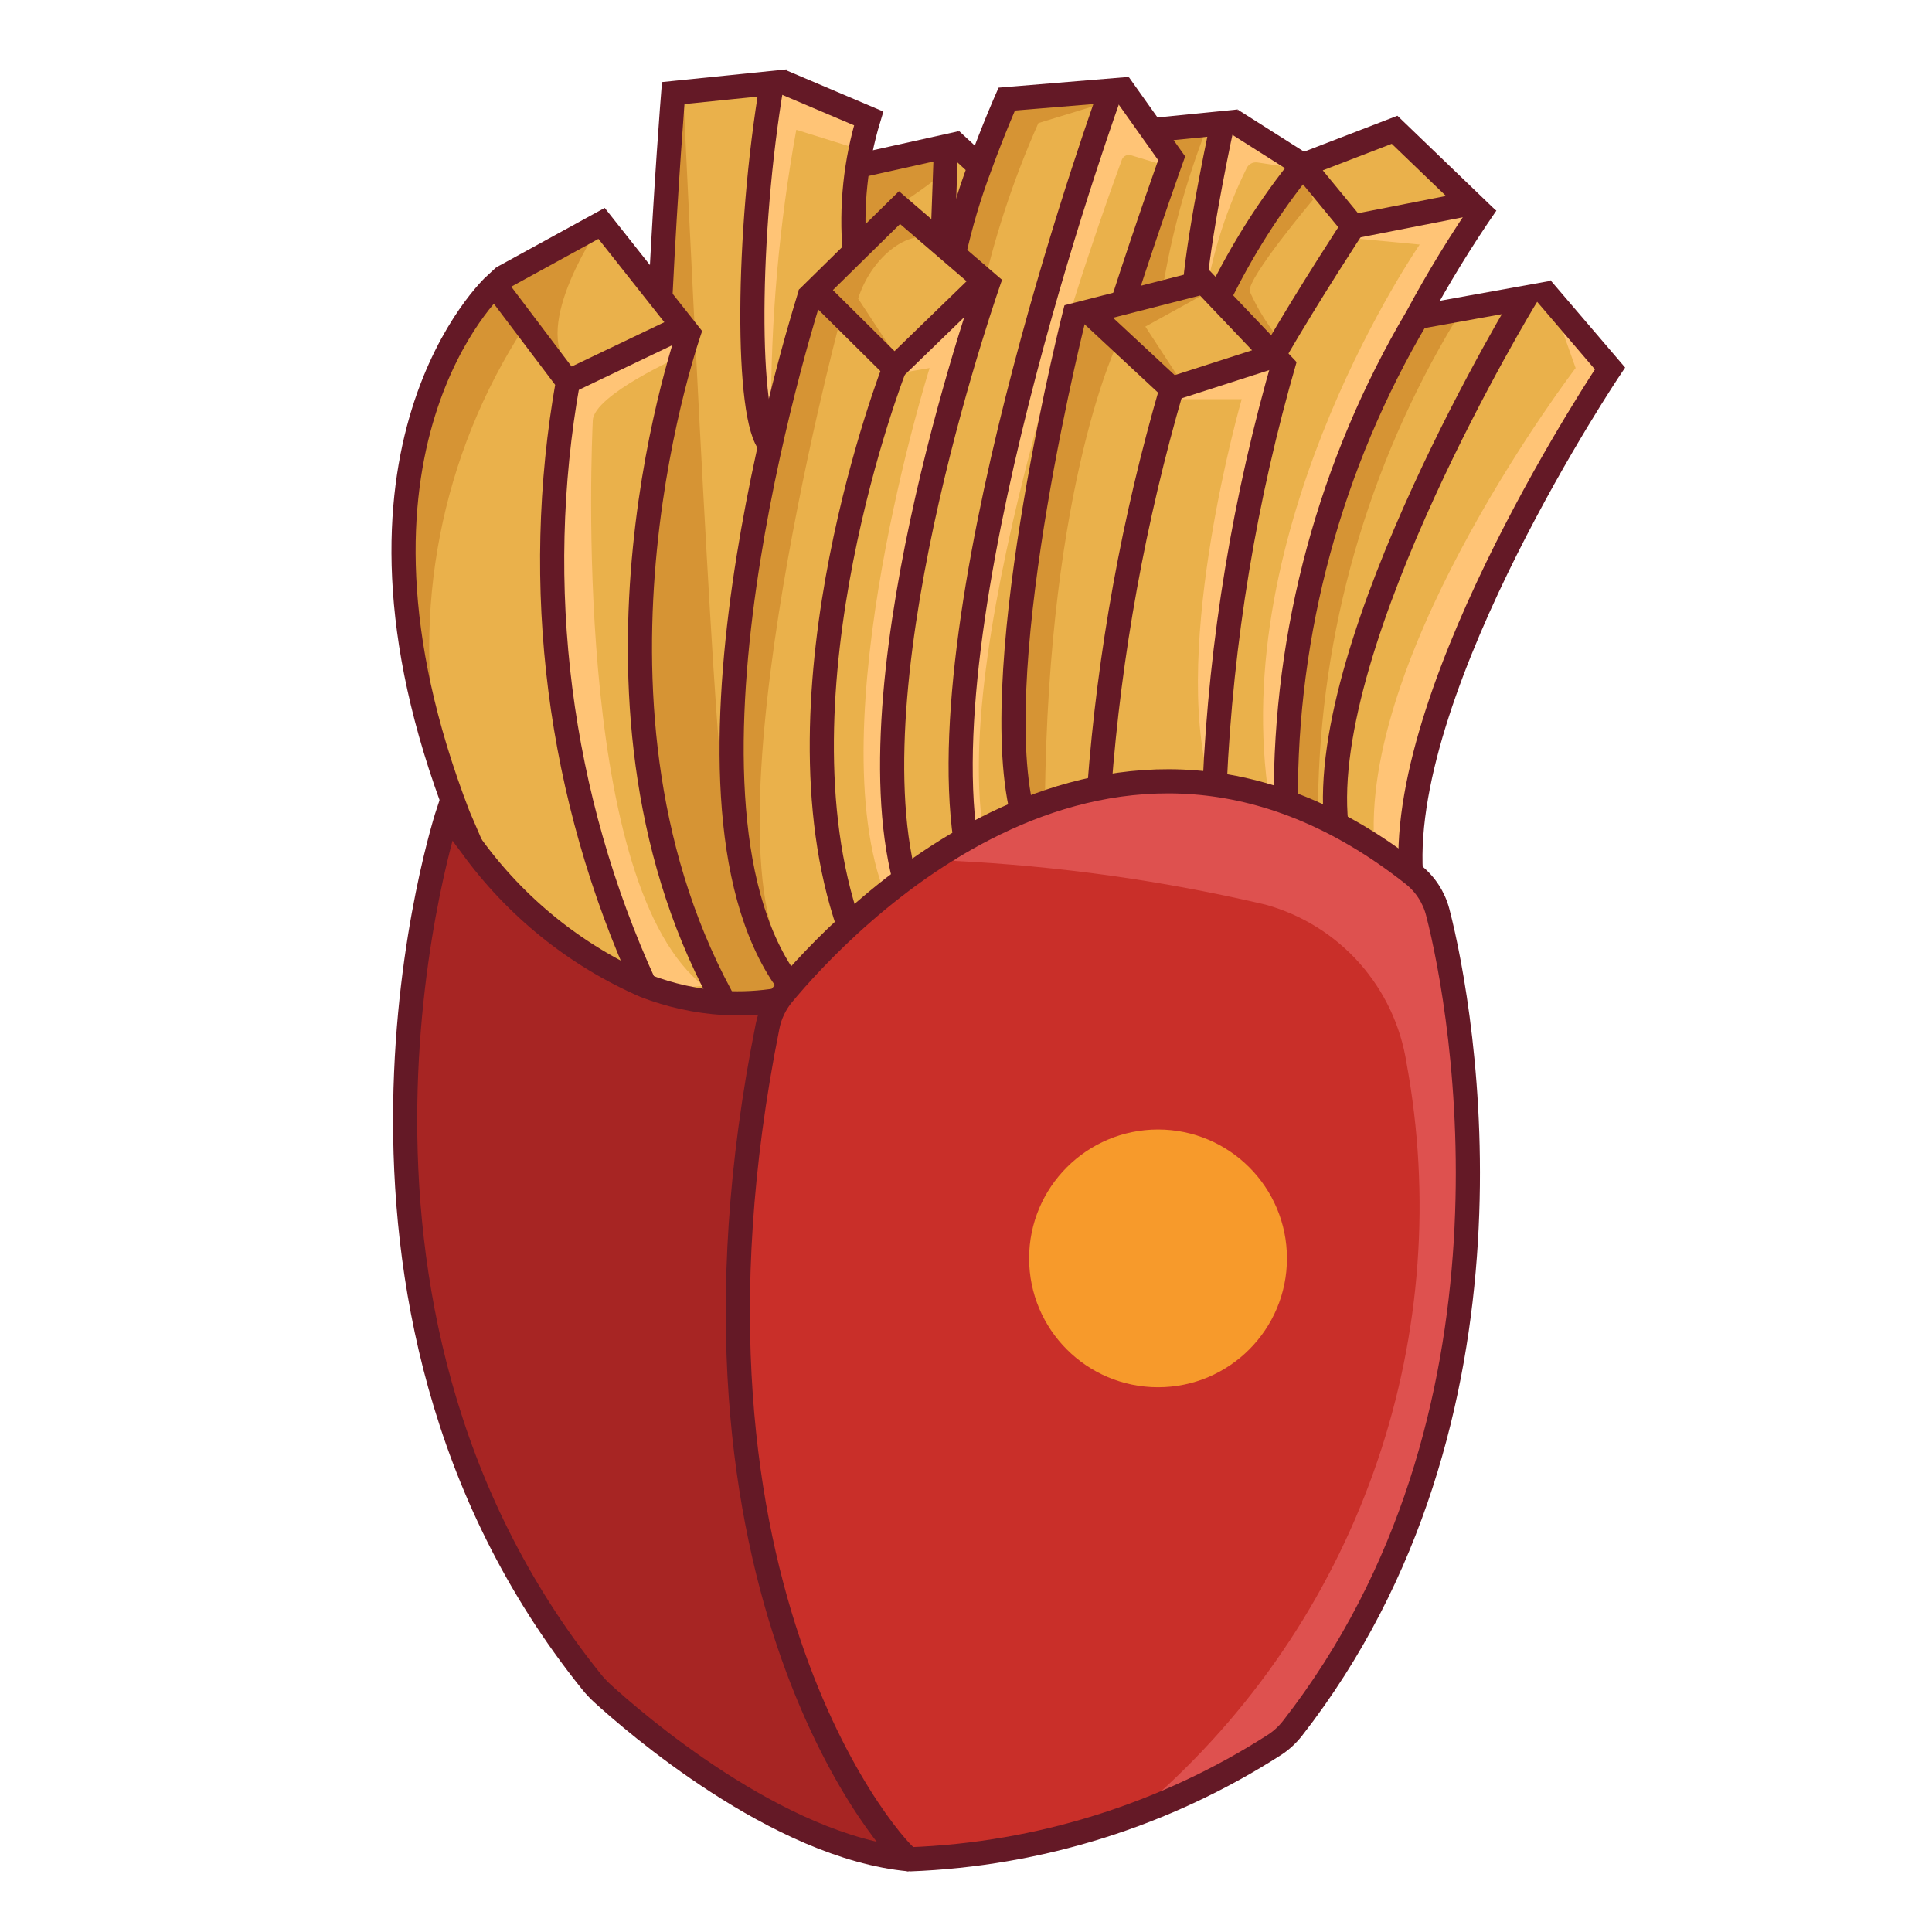 <svg width="24" height="24" viewBox="0 0 24 24" fill="none" xmlns="http://www.w3.org/2000/svg">
<path d="M5.693 10.133C5.693 10.133 3.944 5.679 6.24 3.533L7.473 2.775L8.486 4.057L8.209 3.619L8.363 1.045L9.682 1L10.791 1.471L10.699 2.051L11.988 1.818L12.172 2.07L12.589 1.225L13.957 1.124L14.386 1.609L15.361 1.529L16.107 2.003L17.455 1.612L18.274 2.526L17.603 3.94L19.146 3.571L20 4.57C20 4.57 16.893 9.891 17.521 10.763C17.521 10.763 13.994 7.557 9.722 12.353C8.903 12.453 8.072 12.293 7.349 11.894C6.626 11.496 6.047 10.88 5.693 10.133Z" fill="#EAB14B"/>
<path d="M6.513 4.062C5.477 5.654 5.103 7.587 5.468 9.45C5.468 9.45 4.171 5.367 6.24 3.533L7.473 2.775C7.473 2.775 6.574 4.057 7.081 4.572L6.513 4.062Z" fill="#D69434"/>
<path d="M8.487 1.144C8.487 1.144 8.868 9.363 8.988 9.749C9.109 10.134 9.414 11.498 9.414 11.498L9.782 12.197L9.579 12.438H8.988L8.469 11.28C8.469 11.28 7.364 6.915 8.487 4.169L8.228 3.281L8.357 1.144H8.487Z" fill="#D69434"/>
<path d="M11.694 2.17C11.384 2.415 11.053 2.63 10.704 2.815C10.684 2.741 10.704 2.17 10.704 2.17L11.694 1.829V2.17Z" fill="#D69434"/>
<path d="M11.646 3.038C11.425 2.77 10.851 3.11 10.66 3.709L11.181 4.504L10.417 4.057C10.417 4.057 8.603 10.881 9.91 12.135L9.682 12.049C9.682 12.049 8.493 8.866 9.376 6.789L10.073 3.54L11.086 2.579L11.646 3.038Z" fill="#D69434"/>
<path d="M13.771 1.262L12.899 1.529C12.58 2.246 12.336 2.994 12.172 3.762C12.224 4.13 11.875 3.038 11.875 3.038L12.506 1.231L13.703 1.124L13.771 1.262Z" fill="#D69434"/>
<path d="M14.982 1.612C14.735 2.247 14.555 2.906 14.444 3.578C14.556 3.578 13.967 3.699 13.967 3.699L14.637 1.904L14.444 1.609L14.982 1.49V1.612Z" fill="#D69434"/>
<path d="M14.982 3.641L14.228 4.057L14.675 4.742L14.105 4.426L13.901 4.222C13.901 4.222 13.021 5.96 12.98 9.965L12.723 10.082C12.64 8.693 12.712 7.299 12.937 5.926L13.369 3.838L14.849 3.505L14.982 3.641Z" fill="#D69434"/>
<path d="M16.311 2.48C16.311 2.48 15.496 3.449 15.524 3.619C15.625 3.845 15.757 4.056 15.917 4.245H15.661L15.187 3.693L15.661 2.588L16.107 1.998L16.311 2.48Z" fill="#D69434"/>
<path d="M18.078 3.985C16.988 5.791 16.4 7.855 16.373 9.964L16.273 10.081L15.963 9.931C15.963 9.931 16.125 5.73 17.653 3.835H18.174L18.078 3.985Z" fill="#D69434"/>
<path d="M8.469 4.419C8.469 4.419 7.379 4.902 7.364 5.222C7.349 5.543 7.114 10.839 8.682 12.198L8.737 12.245C8.737 12.245 7.776 12.375 7.829 11.975C7.588 10.859 7.266 9.761 6.867 8.692L7.035 4.83L8.487 4.057L8.469 4.419Z" fill="#FFC476"/>
<path d="M10.587 1.829L9.892 1.612C9.678 2.788 9.573 3.982 9.578 5.177C9.578 5.177 9.11 2.025 9.59 1L10.787 1.469L10.587 1.829Z" fill="#FFC476"/>
<path d="M11.082 4.651L11.548 4.572C11.548 4.572 10.153 8.998 11.001 11.128L11.302 10.842C11.14 10.16 11.076 9.458 11.111 8.758C11.262 8.293 11.619 5.776 11.619 5.776L12.063 4.168V3.578L11.082 4.651Z" fill="#FFC476"/>
<path d="M14.517 2.07L14.045 1.927C14.024 1.922 14.001 1.924 13.982 1.934C13.962 1.944 13.947 1.96 13.938 1.98C13.681 2.675 11.772 7.948 12.23 10.416H11.993V8.034L12.979 3.578L13.838 1.124L14.517 2.07Z" fill="#FFC476"/>
<path d="M16.147 2.097L15.621 2.018C15.593 2.014 15.564 2.019 15.54 2.032C15.515 2.046 15.495 2.068 15.484 2.094C15.243 2.583 15.074 3.103 14.982 3.641L14.948 2.775L15.187 1.486L16.147 2.097Z" fill="#FFC476"/>
<path d="M14.624 4.959H15.425C15.425 4.959 14.544 8.014 15.024 9.709L15.141 8.42L15.729 5.419L15.93 4.57L15.523 4.423L14.624 4.959Z" fill="#FFC476"/>
<path d="M16.742 2.953L17.636 3.038C17.636 3.038 15.299 6.416 15.747 9.79L15.964 9.859L16.281 7.173L17.754 3.619L18.351 2.699L18.273 2.528L16.742 2.953Z" fill="#FFC476"/>
<path d="M19.359 3.967L19.573 4.572C19.573 4.572 16.94 8.018 17.069 10.437L17.529 10.694C17.529 10.694 17.916 8.576 17.983 8.425C18.049 8.273 20 4.572 20 4.572L19.359 3.967Z" fill="#FFC476"/>
<path d="M5.851 10.501L5.693 10.133C3.932 5.568 6.147 3.54 6.147 3.54L7.055 4.742C6.603 7.282 6.937 9.899 8.012 12.245" stroke="#641926" stroke-width="0.3" stroke-miterlimit="10"/>
<path d="M6.24 3.451L7.473 2.775L8.487 4.057L7.054 4.742" stroke="#641926" stroke-width="0.3" stroke-miterlimit="10"/>
<path d="M8.581 4.062C8.581 4.062 6.939 8.63 8.95 12.366L8.988 12.458" stroke="#641926" stroke-width="0.3" stroke-miterlimit="10"/>
<path d="M8.203 3.699C8.271 2.303 8.363 1.156 8.363 1.156L9.59 1.031C9.273 2.898 9.265 5.215 9.569 5.526" stroke="#641926" stroke-width="0.3" stroke-miterlimit="10"/>
<path d="M9.682 1L10.791 1.471C10.628 2.008 10.569 2.57 10.618 3.129" stroke="#641926" stroke-width="0.3" stroke-miterlimit="10"/>
<path d="M10.133 3.603L11.174 2.579L12.23 3.487L11.111 4.572L10.133 3.603Z" stroke="#641926" stroke-width="0.3" stroke-miterlimit="10"/>
<path d="M10.07 3.64C10.07 3.64 8.137 9.609 9.696 12.074L9.718 12.108L9.816 12.245" stroke="#641926" stroke-width="0.3" stroke-miterlimit="10"/>
<path d="M10.543 11.496C9.541 8.588 11.111 4.572 11.111 4.572" stroke="#641926" stroke-width="0.3" stroke-miterlimit="10"/>
<path d="M11.237 10.921C10.564 8.315 12.306 3.427 12.306 3.427" stroke="#641926" stroke-width="0.3" stroke-miterlimit="10"/>
<path d="M10.704 2.051L11.752 1.818L11.708 3.038" stroke="#641926" stroke-width="0.3" stroke-miterlimit="10"/>
<path d="M12.172 2.07L11.812 1.738" stroke="#641926" stroke-width="0.3" stroke-miterlimit="10"/>
<path d="M11.849 3.159C11.93 2.789 12.038 2.425 12.172 2.07C12.341 1.604 12.506 1.231 12.506 1.231L13.801 1.124C13.801 1.124 11.545 7.322 11.992 10.423" stroke="#641926" stroke-width="0.3" stroke-miterlimit="10"/>
<path d="M13.901 1.045L14.555 1.966C14.555 1.966 14.27 2.758 13.946 3.762" stroke="#641926" stroke-width="0.3" stroke-miterlimit="10"/>
<path d="M13.523 3.87L14.955 3.504L15.827 4.421L14.555 4.83L13.523 3.87Z" stroke="#641926" stroke-width="0.3" stroke-miterlimit="10"/>
<path d="M12.696 10.081C12.247 8.215 13.367 3.834 13.367 3.834" stroke="#641926" stroke-width="0.3" stroke-miterlimit="10"/>
<path d="M13.656 9.79C13.782 8.11 14.084 6.448 14.555 4.83" stroke="#641926" stroke-width="0.3" stroke-miterlimit="10"/>
<path d="M15.089 9.747C15.169 7.954 15.463 6.178 15.963 4.455" stroke="#641926" stroke-width="0.3" stroke-miterlimit="10"/>
<path d="M14.386 1.609L15.187 1.529C15.187 1.529 14.91 2.801 14.844 3.533" stroke="#641926" stroke-width="0.3" stroke-miterlimit="10"/>
<path d="M15.298 1.49L16.37 2.17" stroke="#641926" stroke-width="0.3" stroke-miterlimit="10"/>
<path d="M16.184 2.051L16.811 2.813L18.274 2.526L17.324 1.612L16.184 2.051Z" stroke="#641926" stroke-width="0.3" stroke-miterlimit="10"/>
<path d="M15.139 3.697C15.424 3.11 15.774 2.558 16.184 2.051" stroke="#641926" stroke-width="0.3" stroke-miterlimit="10"/>
<path d="M15.812 4.426L15.819 4.413C16.279 3.62 16.81 2.813 16.81 2.813" stroke="#641926" stroke-width="0.3" stroke-miterlimit="10"/>
<path d="M15.973 9.964C15.961 7.845 16.525 5.763 17.603 3.94C17.864 3.454 18.152 2.984 18.465 2.531" stroke="#641926" stroke-width="0.3" stroke-miterlimit="10"/>
<path d="M17.603 3.94L18.951 3.697C18.951 3.697 16.363 7.948 16.599 10.234" stroke="#641926" stroke-width="0.3" stroke-miterlimit="10"/>
<path d="M19.146 3.578L20 4.577C20 4.577 17.386 8.471 17.526 10.841" stroke="#641926" stroke-width="0.3" stroke-miterlimit="10"/>
<path d="M5.523 10.237C5.523 10.237 7.575 12.861 9.579 12.436C9.579 12.436 13.341 7.515 17.681 10.991C17.681 10.991 19.786 16.025 15.887 21.634C15.887 21.634 12.402 23.307 11.207 23.024C11.207 23.024 9.764 23.063 7.326 20.873C6.221 19.362 5.483 17.614 5.17 15.768C4.857 13.922 4.978 12.029 5.523 10.237Z" fill="#C92F29"/>
<path opacity="0.65" d="M11.849 10.694C13.154 10.758 14.45 10.94 15.722 11.238C16.172 11.363 16.576 11.614 16.887 11.963C17.197 12.312 17.4 12.742 17.472 13.203C17.776 14.855 17.652 16.556 17.112 18.146C16.572 19.736 15.633 21.162 14.386 22.286L15.988 21.641L17.522 18.817C17.522 18.817 18.79 14.844 18.132 13.598L17.972 11.496L17.598 10.841C17.598 10.841 14.25 8.398 11.849 10.694Z" fill="#EA6565"/>
<path opacity="0.57" d="M5.523 10.237C5.523 10.237 7.886 12.951 9.578 12.436C9.578 12.436 8.162 20.17 11.211 23.024C11.211 23.024 10.128 23.346 7.363 21.023C6.258 19.483 5.518 17.712 5.199 15.843C4.88 13.974 4.991 12.057 5.523 10.237Z" fill="#8C1F1F"/>
<path d="M9.722 12.355C10.443 11.486 13.786 7.889 17.553 10.862C17.704 10.981 17.812 11.146 17.86 11.332C18.187 12.592 19.064 17.611 16.056 21.47C15.994 21.549 15.92 21.618 15.836 21.673C14.479 22.545 12.911 23.037 11.298 23.097C11.196 23.097 8.126 19.782 9.535 12.749C9.564 12.604 9.628 12.469 9.722 12.355Z" stroke="#641926" stroke-width="0.3" stroke-miterlimit="10"/>
<path d="M11.298 23.097C9.656 22.946 7.867 21.386 7.48 21.033C7.432 20.988 7.386 20.94 7.345 20.888C3.552 16.166 5.568 10.089 5.568 10.089C5.655 10.231 5.749 10.369 5.851 10.501C6.402 11.265 7.148 11.868 8.012 12.245C8.325 12.366 8.654 12.438 8.988 12.459C9.215 12.472 9.443 12.46 9.667 12.423" stroke="#641926" stroke-width="0.3" stroke-miterlimit="10"/>
<path d="M14.386 17.233C15.27 17.233 15.987 16.516 15.987 15.632C15.987 14.748 15.27 14.031 14.386 14.031C13.501 14.031 12.784 14.748 12.784 15.632C12.784 16.516 13.501 17.233 14.386 17.233Z" fill="#F79A2B"/>
</svg>
